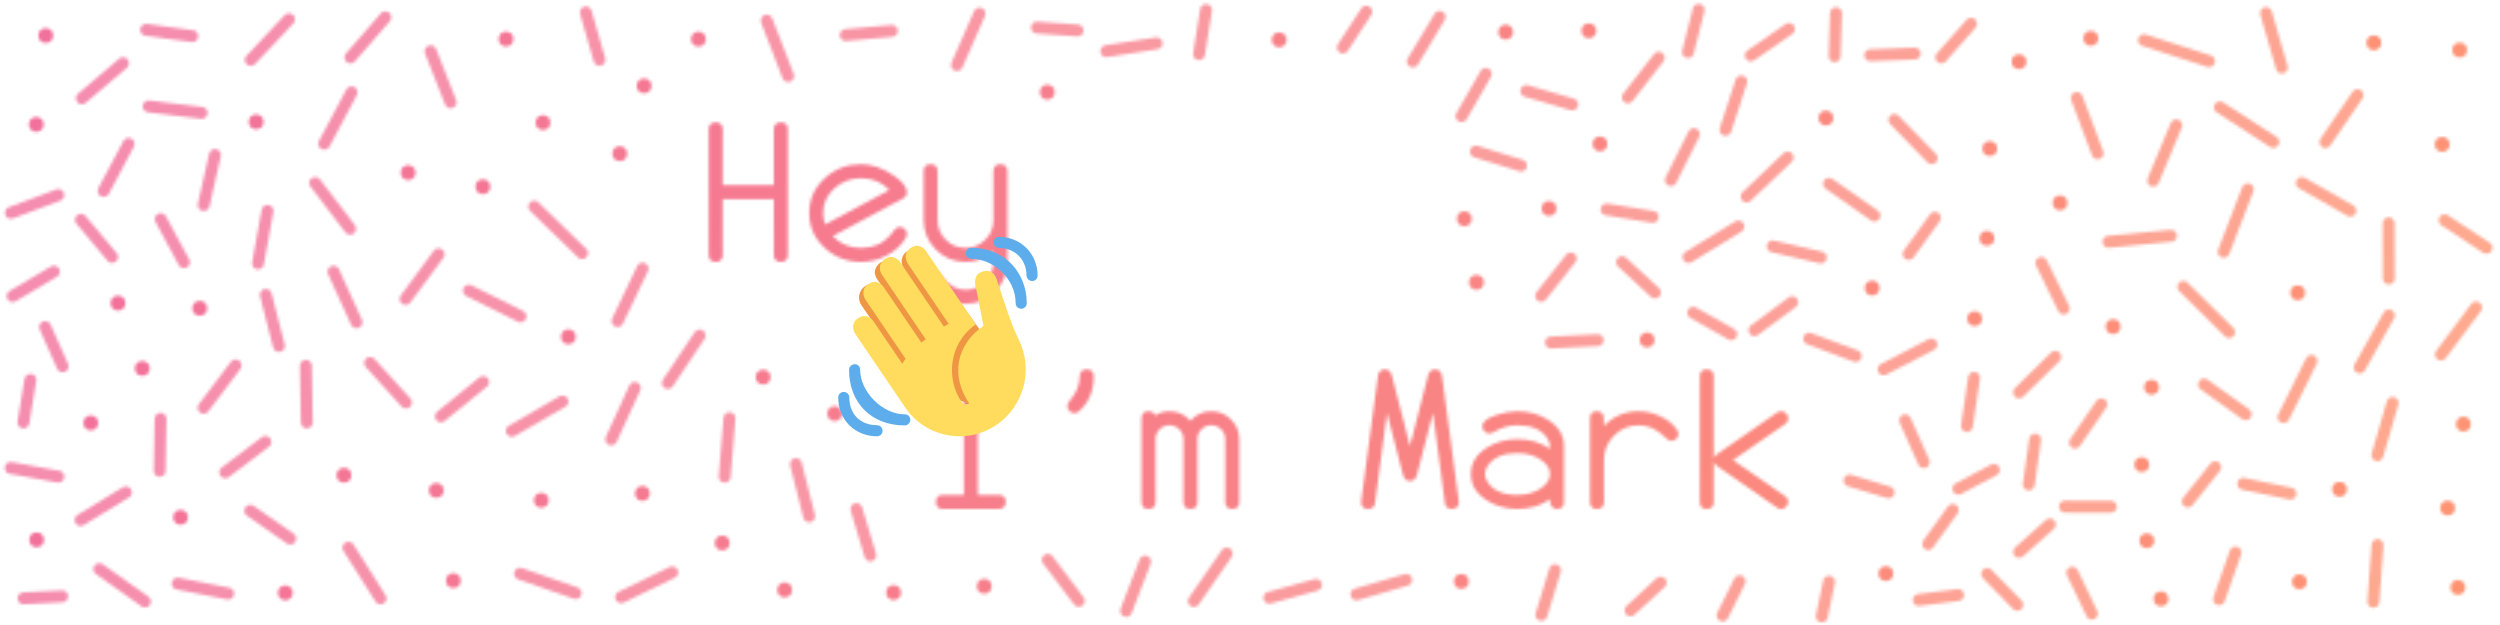 <svg
  xmlns="http://www.w3.org/2000/svg"
  version="1.1"
  xlink="http://www.w3.org/1999/xlink"
  xmlns:svgjs="http://svgjs.dev/svgjs"
  viewBox="0 0 840 210"
  height="420" width="1680"
>
  <style>
    @keyframes fadeIn {
      0% {
        opacity: 0.5;
      }
      50% {
        opacity: 0.8;
      }
      100% {
        opacity: 1;
      }
    }

    @keyframes rotate {
      0% {
        transform: rotate(-3deg);
      }
      20% {
        transform: rotate(3deg);
      }
      50% {
        transform: rotate(-3deg);
      }
      100% {
        transform: rotate(3deg);
      }
    }

    .tw,
    .tw2,
    .tw3,
    .tw4,
    .tw5,
    .tw6,
    .tw7 {
      animation: fadeIn 2s linear infinite alternate;
    }
    .tw2 {
      animation-delay: 250ms;
    }
    .tw3 {
      animation-delay: 500ms;
    }
    .tw4 {
      animation-delay: 750ms;
    }
    .tw5 {
      animation-delay: 1s;
    }
    .tw6 {
      animation-delay: 1250ms;
    }
    .tw7 {
      animation-delay: 1500ms;
    }

    .hand-outer {
      /* animation: rotate 2s linear infinite alternate; */
      /* transform-origin: 50% 50%; */
      transform: translate(46%, 13%);
    }

    .hand {
      transform-origin: 6% 22%;
      animation: rotate 2s linear infinite alternate;
    }

    #lines-dots line, #line-dots circle {
      opacity: 0.8;
    }
  </style>
  <defs>
    <linearGradient
      x1="0%"
      y1="46.714%"
      x2="100%"
      y2="54.184%"
      id="linearGradient-1"
    >
      <stop stop-color="#F2709C" offset="0%"></stop>
      <stop stop-color="#FF9472" offset="100%"></stop>
    </linearGradient>
  </defs>
  <mask id="lines-dots">
    <line
    class="tw"
      x1="450.167"
      y1="5.083"
      x2="460.333"
      y2="15.248"
      stroke-linecap="round"
      stroke-width="4"
      stroke="white"
      transform="matrix(0.206,0.978,-0.978,0.206,371.299,-437.392)"
    ></line><circle
    class="tw"
      r="2.5"
      fill="white"
      cx="692.163"
      cy="68.168"></circle><line
      class="tw"
      x1="193.306"
      y1="6.187"
      x2="205.031"
      y2="17.913"
      stroke-linecap="round"
      stroke-width="4"
      stroke="white"
      transform="matrix(-0.875,-0.484,0.484,-0.875,367.576,119.066)"
    ></line><line
    class="tw"
      x1="52.537"
      y1="30.527"
      x2="65.217"
      y2="43.207"
      stroke-linecap="round"
      stroke-width="4"
      stroke="white"
      transform="matrix(-0.788,0.616,-0.616,-0.788,127.966,29.623)"
    ></line><line
    class="tw"
      x1="76.505"
      y1="147.611"
      x2="88.476"
      y2="159.582"
      stroke-linecap="round"
      stroke-width="4"
      stroke="white"
      transform="matrix(-0.136,0.991,-0.991,-0.136,245.869,92.734)"
    ></line><circle
    class="tw2"
      r="2.5"
      fill="white"
      cx="678.376"
      cy="20.739"></circle><line
      class="tw2"
      x1="597.794"
      y1="78.672"
      x2="609.541"
      y2="90.42"
      stroke-linecap="round"
      stroke-width="4"
      stroke="white"
      transform="matrix(0.848,-0.53,0.53,0.848,46.997,332.901)"
    ></line><circle
    class="tw2"
      r="2.5"
      fill="white"
      cx="330.714"
      cy="196.994"></circle><circle
      class="tw2"
      r="2.5"
      fill="white"
      cx="429.793"
      cy="13.377"></circle><line
      class="tw2"
      x1="115.333"
      y1="185.292"
      x2="129.594"
      y2="199.553"
      stroke-linecap="round"
      stroke-width="4"
      stroke="white"
      transform="matrix(-0.975,-0.22,0.22,-0.975,199.533,407.095)"
    ></line><line
    class="tw2"
      x1="254.096"
      y1="9.129"
      x2="268.219"
      y2="23.252"
      stroke-linecap="round"
      stroke-width="4"
      stroke="white"
      transform="matrix(-0.914,-0.405,0.405,-0.914,493.355,136.812)"
    ></line><line
    class="tw3"
      x1="351.126"
      y1="188.644"
      x2="363.349"
      y2="200.867"
      stroke-linecap="round"
      stroke-width="4"
      stroke="white"
      transform="matrix(0.991,0.137,-0.137,0.991,29.933,-46.947)"
    ></line><line
    class="tw3"
      x1="13.021"
      y1="111.42"
      x2="23.236"
      y2="121.635"
      stroke-linecap="round"
      stroke-width="4"
      stroke="white"
      transform="matrix(0.933,0.359,-0.359,0.933,43.028,1.257)"
    ></line><line
    class="tw3"
      x1="677.171"
      y1="150.083"
      x2="687.953"
      y2="160.865"
      stroke-linecap="round"
      stroke-width="4"
      stroke="white"
      transform="matrix(0.601,0.799,-0.799,0.601,396.739,-483.563)"
    ></line><circle
    class="tw3"
      r="2.5"
      fill="white"
      cx="719.636"
      cy="156.118"></circle><circle
      class="tw3"
      r="2.5"
      fill="white"
      cx="47.808"
      cy="123.799"></circle><line
      class="tw4"
      x1="514.884"
      y1="193.348"
      x2="525.985"
      y2="204.449"
      stroke-linecap="round"
      stroke-width="4"
      stroke="white"
      transform="matrix(0.47,0.883,-0.883,0.47,451.225,-353.933)"
    ></line><line
    class="tw4"
      x1="84.043"
      y1="6.632"
      x2="97.306"
      y2="19.895"
      stroke-linecap="round"
      stroke-width="4"
      stroke="white"
      transform="matrix(0.03,1,-1,0.03,101.226,-77.767)"
    ></line><line
    class="tw4"
      x1="428.728"
      y1="192.766"
      x2="440.217"
      y2="204.255"
      stroke-linecap="round"
      stroke-width="4"
      stroke="white"
      transform="matrix(-0.494,0.87,-0.87,-0.494,821.661,-81.237)"
    ></line><line
    class="tw4"
      x1="546.164"
      y1="19.85"
      x2="558.117"
      y2="31.803"
      stroke-linecap="round"
      stroke-width="4"
      stroke="white"
      transform="matrix(-0.123,-0.992,0.992,-0.123,594.448,576.949)"
    ></line><circle
    class="tw4"
      r="2.5"
      fill="white"
      cx="663.484"
      cy="107.079"></circle><line
      class="tw4"
      x1="34.348"
      y1="190.056"
      x2="47.644"
      y2="203.352"
      stroke-linecap="round"
      stroke-width="4"
      stroke="white"
      transform="matrix(-0.986,0.167,-0.167,-0.986,114.311,383.782)"
    ></line><line
    class="tw4"
      x1="630.823"
      y1="13.132"
      x2="641.419"
      y2="23.728"
      stroke-linecap="round"
      stroke-width="4"
      stroke="white"
      transform="matrix(0.679,-0.734,0.734,0.679,190.423,472.679)"
    ></line><circle
    class="tw5"
      r="2.5"
      fill="white"
      cx="822.416"
      cy="170.699"></circle><line
      class="tw5"
      x1="284.272"
      y1="173.139"
      x2="295.773"
      y2="184.64"
      stroke-linecap="round"
      stroke-width="4"
      stroke="white"
      transform="matrix(0.881,0.473,-0.473,0.881,119.209,-115.962)"
    ></line><line
    class="tw5"
      x1="28.391"
      y1="163.84"
      x2="41.004"
      y2="176.453"
      stroke-linecap="round"
      stroke-width="4"
      stroke="white"
      transform="matrix(-0.235,0.972,-0.972,-0.235,208.235,176.346)"
    ></line><line
    class="tw5"
      x1="747.384"
      y1="34.505"
      x2="762.515"
      y2="49.636"
      stroke-linecap="round"
      stroke-width="4"
      stroke="white"
      transform="matrix(-0.978,0.209,-0.209,-0.978,1501.99,-74.757)"
    ></line><line
    class="tw5"
      x1="177.196"
      y1="189.007"
      x2="191.191"
      y2="203.002"
      stroke-linecap="round"
      stroke-width="4"
      stroke="white"
      transform="matrix(0.9,-0.435,0.435,0.9,-66.965,99.753)"
    ></line><line
    class="tw5"
      x1="590.133"
      y1="100.526"
      x2="601.312"
      y2="111.705"
      stroke-linecap="round"
      stroke-width="4"
      stroke="white"
      transform="matrix(0.147,-0.989,0.989,0.147,403.325,679.813)"
    ></line><circle
    class="tw5"
      r="2.5"
      fill="white"
      cx="553.428"
      cy="114.209"></circle><line
      class="tw6"
      x1="318.606"
      y1="6.682"
      x2="331.969"
      y2="20.045"
      stroke-linecap="round"
      stroke-width="4"
      stroke="white"
      transform="matrix(0.364,0.931,-0.931,0.364,219.369,-294.487)"
    ></line><line
    class="tw6"
      x1="473.091"
      y1="7.215"
      x2="485.471"
      y2="19.595"
      stroke-linecap="round"
      stroke-width="4"
      stroke="white"
      transform="matrix(0.241,0.97,-0.97,0.241,376.715,-454.965)"
    ></line><circle
    class="tw6"
      r="2.5"
      fill="white"
      cx="170.026"
      cy="13.116"></circle><line
      class="tw6"
      x1="52.108"
      y1="75.021"
      x2="63.74"
      y2="86.653"
      stroke-linecap="round"
      stroke-width="4"
      stroke="white"
      transform="matrix(-0.958,-0.286,0.286,-0.958,90.272,174.876)"
    ></line><circle
    class="tw6"
      r="2.5"
      fill="white"
      cx="216.409"
      cy="28.863"></circle><line
      class="tw6"
      x1="523.295"
      y1="109.333"
      x2="534.42"
      y2="120.458"
      stroke-linecap="round"
      stroke-width="4"
      stroke="white"
      transform="matrix(0.671,-0.742,0.742,0.671,88.861,430.004)"
    ></line><line
    class="tw6"
      x1="237.309"
      y1="143.494"
      x2="251.258"
      y2="157.443"
      stroke-linecap="round"
      stroke-width="4"
      stroke="white"
      transform="matrix(-0.647,-0.763,0.763,-0.647,287.545,434.095)"
    ></line><circle
    class="tw7"
      r="2.5"
      fill="white"
      cx="533.856"
      cy="10.34"></circle><line
      class="tw7"
      x1="696.123"
      y1="164.656"
      x2="707.042"
      y2="175.576"
      stroke-linecap="round"
      stroke-width="4"
      stroke="white"
      transform="matrix(0.708,-0.706,0.706,0.708,84.71,545.117)"
    ></line><circle
    class="tw7"
      r="2.5"
      fill="white"
      cx="492.018"
      cy="73.505"></circle><line
      class="tw7"
      x1="67.573"
      y1="123.593"
      x2="80.189"
      y2="136.21"
      stroke-linecap="round"
      stroke-width="4"
      stroke="white"
      transform="matrix(-0.138,-0.99,0.99,-0.138,-44.614,220.961)"
    ></line><line
    class="tw7"
      x1="263.145"
      y1="158.351"
      x2="275.954"
      y2="171.16"
      stroke-linecap="round"
      stroke-width="4"
      stroke="white"
      transform="matrix(0.859,0.512,-0.512,0.859,122.469,-114.831)"
    ></line><circle
    class="tw7"
      r="2.5"
      fill="white"
      cx="234.68"
      cy="13.143"></circle><line
      class="tw7"
      x1="517.121"
      y1="87.333"
      x2="528.451"
      y2="98.663"
      stroke-linecap="round"
      stroke-width="4"
      stroke="white"
      transform="matrix(-0.116,-0.993,0.993,-0.116,491.107,623.046)"
    ></line><circle
    class="tw7"
      r="2.5"
      fill="white"
      cx="300.246"
      cy="199.115"></circle><circle
      r="2.5"
      fill="white"
      cx="613.505"
      cy="39.666"></circle><line
      x1="51.307"
      y1="5.536"
      x2="62.379"
      y2="16.609"
      stroke-linecap="round"
      stroke-width="4"
      stroke="white"
      transform="matrix(-0.796,0.605,-0.605,-0.796,108.803,-14.5)"
    ></line><line
      x1="775.279"
      y1="59.464"
      x2="788.562"
      y2="72.747"
      stroke-linecap="round"
      stroke-width="4"
      stroke="white"
      transform="matrix(-0.965,0.264,-0.264,-0.965,1553.564,-76.497)"
    ></line><line
      x1="179.621"
      y1="69.383"
      x2="195.467"
      y2="85.228"
      stroke-linecap="round"
      stroke-width="4"
      stroke="white"
      transform="matrix(-1,0.015,-0.015,-1,376.251,151.726)"
    ></line><line
      x1="819.076"
      y1="104.59"
      x2="833.025"
      y2="118.54"
      stroke-linecap="round"
      stroke-width="4"
      stroke="white"
      transform="matrix(-0.144,-0.99,0.99,-0.144,834.563,945.072)"
    ></line><line
      x1="398.745"
      y1="5.311"
      x2="409.368"
      y2="15.934"
      stroke-linecap="round"
      stroke-width="4"
      stroke="white"
      transform="matrix(0.587,0.81,-0.81,0.587,175.482,-322.736)"
    ></line><circle
      r="2.5"
      fill="white"
      cx="115.586"
      cy="159.676"></circle><line
      x1="659.207"
      y1="156.467"
      x2="668.772"
      y2="166.033"
      stroke-linecap="round"
      stroke-width="4"
      stroke="white"
      transform="matrix(0.291,-0.957,0.957,0.291,316.448,749.552)"
    ></line><line
      x1="780.176"
      y1="33.013"
      x2="793.692"
      y2="46.529"
      stroke-linecap="round"
      stroke-width="4"
      stroke="white"
      transform="matrix(0.184,0.983,-0.983,0.184,681.032,-741.018)"
    ></line><line
      x1="497.769"
      y1="47.732"
      x2="509.011"
      y2="58.974"
      stroke-linecap="round"
      stroke-width="4"
      stroke="white"
      transform="matrix(-0.884,0.467,-0.467,-0.884,973.393,-134.65)"
    ></line><line
      x1="26.703"
      y1="74.317"
      x2="38.216"
      y2="85.83"
      stroke-linecap="round"
      stroke-width="4"
      stroke="white"
      transform="matrix(-0.996,-0.087,0.087,-0.996,57.803,162.676)"
    ></line><line
      x1="47.646"
      y1="143.287"
      x2="60.019"
      y2="155.66"
      stroke-linecap="round"
      stroke-width="4"
      stroke="white"
      transform="matrix(-0.695,-0.719,0.719,-0.695,-16.262,292.046)"
    ></line><circle
      r="2.5"
      fill="white"
      cx="786.095"
      cy="164.41"></circle><line
      x1="742.457"
      y1="187.308"
      x2="754.254"
      y2="199.105"
      stroke-linecap="round"
      stroke-width="4"
      stroke="white"
      transform="matrix(-0.433,-0.901,0.901,-0.433,898.326,951.41)"
    ></line><circle
      r="2.5"
      fill="white"
      cx="208.243"
      cy="51.633"></circle><line
      x1="204.728"
      y1="92.06"
      x2="218.534"
      y2="105.866"
      stroke-linecap="round"
      stroke-width="4"
      stroke="white"
      transform="matrix(0.334,0.943,-0.943,0.334,234.335,-133.557)"
    ></line><line
      x1="109.378"
      y1="93.212"
      x2="122.592"
      y2="106.426"
      stroke-linecap="round"
      stroke-width="4"
      stroke="white"
      transform="matrix(0.936,0.351,-0.351,0.936,42.406,-34.354)"
    ></line><line
      x1="568.579"
      y1="74.07"
      x2="582.481"
      y2="87.972"
      stroke-linecap="round"
      stroke-width="4"
      stroke="white"
      transform="matrix(0.234,-0.972,0.972,0.234,362.292,621.696)"
    ></line><circle
      r="2.5"
      fill="white"
      cx="215.855"
      cy="165.802"></circle><line
      x1="3.907"
      y1="129.728"
      x2="14.144"
      y2="139.966"
      stroke-linecap="round"
      stroke-width="4"
      stroke="white"
      transform="matrix(0.583,0.812,-0.812,0.583,113.279,48.845)"
    ></line><circle
      r="2.5"
      fill="white"
      cx="827.701"
      cy="142.502"></circle><circle
      r="2.5"
      fill="white"
      cx="351.886"
      cy="30.965"></circle><circle
      r="2.5"
      fill="white"
      cx="668.571"
      cy="49.932"></circle><circle
      r="2.5"
      fill="white"
      cx="721.331"
      cy="181.692"></circle><line
      x1="159.369"
      y1="95.202"
      x2="173.061"
      y2="108.895"
      stroke-linecap="round"
      stroke-width="4"
      stroke="white"
      transform="matrix(0.948,-0.318,0.318,0.948,-23.808,58.089)"
    ></line><line
      x1="577.048"
      y1="196.357"
      x2="586.144"
      y2="205.452"
      stroke-linecap="round"
      stroke-width="4"
      stroke="white"
      transform="matrix(0.319,0.948,-0.948,0.319,586.59,-414.393)"
    ></line><circle
      r="2.5"
      fill="white"
      cx="15.371"
      cy="11.944"></circle><circle
      r="2.5"
      fill="white"
      cx="152.323"
      cy="195.099"></circle><circle
      r="2.5"
      fill="white"
      cx="182.445"
      cy="41.194"></circle><line
      x1="757.655"
      y1="6.735"
      x2="771.126"
      y2="20.206"
      stroke-linecap="round"
      stroke-width="4"
      stroke="white"
      transform="matrix(-0.876,-0.483,0.483,-0.876,1427.148,394.557)"
    ></line><line
      x1="223.075"
      y1="113.96"
      x2="236.653"
      y2="127.538"
      stroke-linecap="round"
      stroke-width="4"
      stroke="white"
      transform="matrix(0.194,0.981,-0.981,0.194,303.606,-128.209)"
    ></line><line
      x1="636.48"
      y1="40.47"
      x2="649.182"
      y2="53.172"
      stroke-linecap="round"
      stroke-width="4"
      stroke="white"
      transform="matrix(-1,-0.013,0.013,-1,1285.007,101.893)"
    ></line><circle
      r="2.5"
      fill="white"
      cx="12.18"
      cy="41.812"></circle><line
      x1="795.022"
      y1="137.53"
      x2="807.959"
      y2="150.467"
      stroke-linecap="round"
      stroke-width="4"
      stroke="white"
      transform="matrix(-0.482,-0.876,0.876,-0.482,1061.534,915.685)"
    ></line><line
      x1="720.542"
      y1="44.47"
      x2="734.799"
      y2="58.727"
      stroke-linecap="round"
      stroke-width="4"
      stroke="white"
      transform="matrix(-0.381,-0.925,0.925,-0.381,956.854,744.16)"
    ></line><circle
      r="2.5"
      fill="white"
      cx="190.973"
      cy="113.168"></circle><line
      x1="741.072"
      y1="128.339"
      x2="753.225"
      y2="140.493"
      stroke-linecap="round"
      stroke-width="4"
      stroke="white"
      transform="matrix(0.987,-0.164,0.164,0.987,-11.924,124.049)"
    ></line><line
      x1="286.53"
      y1="5.515"
      x2="297.56"
      y2="16.544"
      stroke-linecap="round"
      stroke-width="4"
      stroke="white"
      transform="matrix(0.641,-0.767,0.767,0.641,96.262,228.011)"
    ></line><line
      x1="734.256"
      y1="157.356"
      x2="744.687"
      y2="167.787"
      stroke-linecap="round"
      stroke-width="4"
      stroke="white"
      transform="matrix(0.111,0.994,-0.994,0.111,819.216,-590.349)"
    ></line><circle
      r="2.5"
      fill="white"
      cx="826.442"
      cy="16.8"></circle><circle
      r="2.5"
      fill="white"
      cx="629.035"
      cy="96.777"></circle><line
      x1="374.281"
      y1="9.796"
      x2="386.375"
      y2="21.89"
      stroke-linecap="round"
      stroke-width="4"
      stroke="white"
      transform="matrix(0.59,-0.807,0.807,0.59,142.99,313.452)"
    ></line><line
      x1="210.537"
      y1="189.734"
      x2="224.048"
      y2="203.245"
      stroke-linecap="round"
      stroke-width="4"
      stroke="white"
      transform="matrix(-0.327,0.945,-0.945,-0.327,474.036,55.398)"
    ></line><line
      x1="28.013"
      y1="20.726"
      x2="40.857"
      y2="33.57"
      stroke-linecap="round"
      stroke-width="4"
      stroke="white"
      transform="matrix(0.08,-0.997,0.997,0.08,4.612,59.294)"
    ></line><circle
      r="2.5"
      fill="white"
      cx="263.654"
      cy="198.218"></circle><circle
      r="2.5"
      fill="white"
      cx="667.608"
      cy="80.078"></circle><line
      x1="569.888"
      y1="103.671"
      x2="580.292"
      y2="114.076"
      stroke-linecap="round"
      stroke-width="4"
      stroke="white"
      transform="matrix(-0.963,0.268,-0.268,-0.963,1158.302,59.417)"
    ></line><line
      x1="515.011"
      y1="27.149"
      x2="526.384"
      y2="38.523"
      stroke-linecap="round"
      stroke-width="4"
      stroke="white"
      transform="matrix(0.877,-0.48,0.48,0.877,48.147,253.969)"
    ></line><line
      x1="141.474"
      y1="19.281"
      x2="154.498"
      y2="32.306"
      stroke-linecap="round"
      stroke-width="4"
      stroke="white"
      transform="matrix(0.917,0.4,-0.4,0.917,22.67,-57.038)"
    ></line><circle
      r="2.5"
      fill="white"
      cx="242.676"
      cy="182.43"></circle><line
      x1="609.454"
      y1="110.952"
      x2="621.256"
      y2="122.754"
      stroke-linecap="round"
      stroke-width="4"
      stroke="white"
      transform="matrix(0.91,-0.416,0.416,0.91,7.109,266.362)"
    ></line><line
      x1="545.089"
      y1="87.889"
      x2="555.713"
      y2="98.512"
      stroke-linecap="round"
      stroke-width="4"
      stroke="white"
      transform="matrix(-0.999,0.039,-0.039,-0.999,1104.024,164.817)"
    ></line><circle
      r="2.5"
      fill="white"
      cx="280.466"
      cy="138.973"></circle><line
      x1="695.764"
      y1="136.649"
      x2="706.833"
      y2="147.718"
      stroke-linecap="round"
      stroke-width="4"
      stroke="white"
      transform="matrix(-0.183,-0.983,0.983,-0.183,690.2,857.665)"
    ></line><line
      x1="399.876"
      y1="187.183"
      x2="413.616"
      y2="200.923"
      stroke-linecap="round"
      stroke-width="4"
      stroke="white"
      transform="matrix(-0.179,-0.984,0.984,-0.179,288.53,628.936)"
    ></line><line
      x1="694.322"
      y1="193.789"
      x2="705.129"
      y2="204.596"
      stroke-linecap="round"
      stroke-width="4"
      stroke="white"
      transform="matrix(-0.943,-0.333,0.333,-0.943,1293.099,620.146)"
    ></line><line
      x1="743.347"
      y1="66.227"
      x2="759.252"
      y2="82.131"
      stroke-linecap="round"
      stroke-width="4"
      stroke="white"
      transform="matrix(-0.406,-0.914,0.914,-0.406,988.436,790.921)"
    ></line><line
      x1="61.96"
      y1="191.648"
      x2="74.194"
      y2="203.883"
      stroke-linecap="round"
      stroke-width="4"
      stroke="white"
      transform="matrix(0.831,-0.557,0.557,0.831,-98.547,71.346)"
    ></line><line
      x1="32.694"
      y1="49.916"
      x2="45.367"
      y2="62.588"
      stroke-linecap="round"
      stroke-width="4"
      stroke="white"
      transform="matrix(-0.293,-0.956,0.956,-0.293,-3.32,110.048)"
    ></line><line
      x1="755.826"
      y1="158.494"
      x2="767.274"
      y2="169.942"
      stroke-linecap="round"
      stroke-width="4"
      stroke="white"
      transform="matrix(0.836,-0.549,0.549,0.836,34.859,445.015)"
    ></line><line
      x1="733.611"
      y1="96.632"
      x2="748.921"
      y2="111.943"
      stroke-linecap="round"
      stroke-width="4"
      stroke="white"
      transform="matrix(-1,0.006,-0.006,-1,1483.184,203.827)"
    ></line><circle
      r="2.5"
      fill="white"
      cx="520.467"
      cy="70.05"></circle><line
      x1="64.206"
      y1="54.384"
      x2="76.398"
      y2="66.576"
      stroke-linecap="round"
      stroke-width="4"
      stroke="white"
      transform="matrix(-0.535,-0.845,0.845,-0.535,56.849,152.236)"
    ></line><line
      x1="458.028"
      y1="191.33"
      x2="470.347"
      y2="203.649"
      stroke-linecap="round"
      stroke-width="4"
      stroke="white"
      transform="matrix(-0.482,0.876,-0.876,-0.482,860.858,-114.158)"
    ></line><circle
      r="2.5"
      fill="white"
      cx="12.3"
      cy="181.368"></circle><line
      x1="106.607"
      y1="32.689"
      x2="120.451"
      y2="46.533"
      stroke-linecap="round"
      stroke-width="4"
      stroke="white"
      transform="matrix(-0.292,-0.956,0.956,-0.292,108.825,159.76)"
    ></line><line
      x1="683.782"
      y1="90.08"
      x2="695.838"
      y2="102.136"
      stroke-linecap="round"
      stroke-width="4"
      stroke="white"
      transform="matrix(-0.946,-0.325,0.325,-0.946,1310.98,411.103)"
    ></line><line
      x1="678.571"
      y1="176.119"
      x2="688.377"
      y2="185.925"
      stroke-linecap="round"
      stroke-width="4"
      stroke="white"
      transform="matrix(-0.058,0.998,-0.998,-0.058,903.886,-490.785)"
    ></line><line
      x1="589.141"
      y1="8.567"
      x2="600.17"
      y2="19.596"
      stroke-linecap="round"
      stroke-width="4"
      stroke="white"
      transform="matrix(-0.179,0.984,-0.984,-0.179,714.977,-568.444)"
    ></line><circle
      r="2.5"
      fill="white"
      cx="60.676"
      cy="173.811"></circle><circle
      r="2.5"
      fill="white"
      cx="772.615"
      cy="195.479"></circle><line
      x1="9.791"
      y1="196.207"
      x2="18.986"
      y2="205.402"
      stroke-linecap="round"
      stroke-width="4"
      stroke="white"
      transform="matrix(0.67,-0.742,0.742,0.67,-144.244,76.848)"
    ></line><line
      x1="563.806"
      y1="5.185"
      x2="574.175"
      y2="15.554"
      stroke-linecap="round"
      stroke-width="4"
      stroke="white"
      transform="matrix(0.512,0.859,-0.859,0.512,286.533,-483.671)"
    ></line><line
      x1="623.373"
      y1="158.49"
      x2="633.053"
      y2="168.17"
      stroke-linecap="round"
      stroke-width="4"
      stroke="white"
      transform="matrix(-0.882,0.472,-0.472,-0.882,1259.181,10.99)"
    ></line><circle
      r="2.5"
      fill="white"
      cx="825.847"
      cy="197.364"></circle><line
      x1="5.51"
      y1="89.649"
      x2="16.898"
      y2="101.036"
      stroke-linecap="round"
      stroke-width="4"
      stroke="white"
      transform="matrix(-0.248,0.969,-0.969,-0.248,106.341,108.176)"
    ></line><line
      x1="611.307"
      y1="6.439"
      x2="621.548"
      y2="16.68"
      stroke-linecap="round"
      stroke-width="4"
      stroke="white"
      transform="matrix(0.684,0.73,-0.73,0.684,203.464,-446.238)"
    ></line><line
      x1="822.138"
      y1="72.627"
      x2="834.046"
      y2="84.535"
      stroke-linecap="round"
      stroke-width="4"
      stroke="white"
      transform="matrix(-0.979,0.202,-0.202,-0.979,1654.988,-11.719)"
    ></line><circle
      r="2.5"
      fill="white"
      cx="137.134"
      cy="58.004"></circle><circle
      r="2.5"
      fill="white"
      cx="537.598"
      cy="48.354"></circle><circle
      r="2.5"
      fill="white"
      cx="702.519"
      cy="12.882"></circle><line
      x1="790.875"
      y1="107.958"
      x2="805.026"
      y2="122.11"
      stroke-linecap="round"
      stroke-width="4"
      stroke="white"
      transform="matrix(-0.271,-0.963,0.963,-0.271,903.231,914.329)"
    ></line><circle
      r="2.5"
      fill="white"
      cx="633.648"
      cy="192.726"></circle><line
      x1="489.236"
      y1="26.323"
      x2="500.82"
      y2="37.906"
      stroke-linecap="round"
      stroke-width="4"
      stroke="white"
      transform="matrix(0.261,0.965,-0.965,0.261,396.947,-454.161)"
    ></line><line
      x1="104.91"
      y1="62.351"
      x2="118.594"
      y2="76.035"
      stroke-linecap="round"
      stroke-width="4"
      stroke="white"
      transform="matrix(-0.991,-0.133,0.133,-0.991,213.325,152.613)"
    ></line><circle
      r="2.5"
      fill="white"
      cx="181.881"
      cy="168.103"></circle><circle
      r="2.5"
      fill="white"
      cx="67.117"
      cy="103.594"></circle><line
      x1="350.47"
      y1="4.84"
      x2="360.15"
      y2="14.52"
      stroke-linecap="round"
      stroke-width="4"
      stroke="white"
      transform="matrix(-0.756,0.655,-0.655,-0.756,630.194,-215.658)"
    ></line><line
      x1="117.337"
      y1="6.306"
      x2="129.948"
      y2="18.917"
      stroke-linecap="round"
      stroke-width="4"
      stroke="white"
      transform="matrix(-0.07,-0.998,0.998,-0.07,119.678,136.832)"
    ></line><line
      x1="85.033"
      y1="170.591"
      x2="96.619"
      y2="182.177"
      stroke-linecap="round"
      stroke-width="4"
      stroke="white"
      transform="matrix(0.984,-0.176,0.176,0.984,-29.603,18.721)"
    ></line><line
      x1="124.008"
      y1="122.356"
      x2="136.676"
      y2="135.024"
      stroke-linecap="round"
      stroke-width="4"
      stroke="white"
      transform="matrix(-0.999,-0.049,0.049,-0.999,254.286,263.553)"
    ></line><line
      x1="5.608"
      y1="62.484"
      x2="17.643"
      y2="74.518"
      stroke-linecap="round"
      stroke-width="4"
      stroke="white"
      transform="matrix(-0.414,0.91,-0.91,-0.414,78.786,86.307)"
    ></line><line
      x1="148.848"
      y1="127.624"
      x2="161.779"
      y2="140.554"
      stroke-linecap="round"
      stroke-width="4"
      stroke="white"
      transform="matrix(-0.103,0.995,-0.995,-0.103,304.674,-6.601)"
    ></line><line
      x1="96.233"
      y1="125.582"
      x2="109.669"
      y2="139.017"
      stroke-linecap="round"
      stroke-width="4"
      stroke="white"
      transform="matrix(0.719,0.696,-0.696,0.719,120.997,-34.363)"
    ></line><circle
      r="2.5"
      fill="white"
      cx="710.007"
      cy="109.752"></circle><line
      x1="667.663"
      y1="192.963"
      x2="677.904"
      y2="203.204"
      stroke-linecap="round"
      stroke-width="4"
      stroke="white"
      transform="matrix(-1,-0.012,0.012,-1,1343.155,404.185)"
    ></line><line
      x1="711.608"
      y1="73.147"
      x2="726.537"
      y2="88.077"
      stroke-linecap="round"
      stroke-width="4"
      stroke="white"
      transform="matrix(0.636,-0.772,0.772,0.636,199.389,584.092)"
    ></line><line
      x1="647.017"
      y1="172.031"
      x2="657.025"
      y2="182.039"
      stroke-linecap="round"
      stroke-width="4"
      stroke="white"
      transform="matrix(0.161,0.987,-0.987,0.161,721.751,-494.984)"
    ></line><line
      x1="791.509"
      y1="186.302"
      x2="805.012"
      y2="199.805"
      stroke-linecap="round"
      stroke-width="4"
      stroke="white"
      transform="matrix(-0.653,-0.758,0.758,-0.653,1173.076,923.808)"
    ></line><line
      x1="135.259"
      y1="86.309"
      x2="148.475"
      y2="99.525"
      stroke-linecap="round"
      stroke-width="4"
      stroke="white"
      transform="matrix(0.149,0.989,-0.989,0.149,212.584,-61.222)"
    ></line><circle
      r="2.5"
      fill="white"
      cx="30.515"
      cy="142.094"></circle><line
      x1="375.243"
      y1="190.734"
      x2="387.811"
      y2="203.302"
      stroke-linecap="round"
      stroke-width="4"
      stroke="white"
      transform="matrix(-0.406,-0.914,0.914,-0.406,356.405,625.677)"
    ></line><line
      x1="609.177"
      y1="197.36"
      x2="617.604"
      y2="205.787"
      stroke-linecap="round"
      stroke-width="4"
      stroke="white"
      transform="matrix(-0.548,-0.837,0.837,-0.548,780.768,825.163)"
    ></line><circle
      r="2.5"
      fill="white"
      cx="39.65"
      cy="101.841"></circle><line
      x1="173.442"
      y1="132.915"
      x2="187.363"
      y2="146.835"
      stroke-linecap="round"
      stroke-width="4"
      stroke="white"
      transform="matrix(-0.257,0.966,-0.966,-0.257,361.967,1.511)"
    ></line><line
      x1="637.599"
      y1="142.731"
      x2="648.485"
      y2="153.617"
      stroke-linecap="round"
      stroke-width="4"
      stroke="white"
      transform="matrix(-0.933,-0.359,0.359,-0.933,1190.01,517.341)"
    ></line><line
      x1="202.488"
      y1="132.262"
      x2="215.951"
      y2="145.726"
      stroke-linecap="round"
      stroke-width="4"
      stroke="white"
      transform="matrix(0.349,0.937,-0.937,0.349,266.56,-105.555)"
    ></line><circle
      r="2.5"
      fill="white"
      cx="256.404"
      cy="126.712"></circle><circle
      r="2.5"
      fill="white"
      cx="496.078"
      cy="94.859"></circle><line
      x1="723.402"
      y1="8.612"
      x2="739.667"
      y2="24.877"
      stroke-linecap="round"
      stroke-width="4"
      stroke="white"
      transform="matrix(-0.891,0.455,-0.455,-0.891,1390.721,-300.895)"
    ></line><circle
      r="2.5"
      fill="white"
      cx="146.594"
      cy="164.78"></circle><line
      x1="85.254"
      y1="101.415"
      x2="97.791"
      y2="113.952"
      stroke-linecap="round"
      stroke-width="4"
      stroke="white"
      transform="matrix(0.86,0.51,-0.51,0.86,67.729,-31.622)"
    ></line><line
      x1="615.839"
      y1="60.257"
      x2="629.013"
      y2="73.431"
      stroke-linecap="round"
      stroke-width="4"
      stroke="white"
      transform="matrix(-0.985,0.175,-0.175,-0.985,1246.964,24.01)"
    ></line><line
      x1="646.515"
      y1="195.873"
      x2="655.933"
      y2="205.291"
      stroke-linecap="round"
      stroke-width="4"
      stroke="white"
      transform="matrix(0.613,-0.79,0.79,0.613,93.638,592.276)"
    ></line><circle
      r="2.5"
      fill="white"
      cx="86.057"
      cy="40.947"></circle><circle
      r="2.5"
      fill="white"
      cx="491.015"
      cy="195.356"></circle><circle
      r="2.5"
      fill="white"
      cx="797.616"
      cy="14.371"></circle><line
      x1="547.838"
      y1="195.392"
      x2="557.577"
      y2="205.131"
      stroke-linecap="round"
      stroke-width="4"
      stroke="white"
      transform="matrix(0.042,-0.999,0.999,0.042,329.636,744.164)"
    ></line><circle
      r="2.5"
      fill="white"
      cx="505.911"
      cy="10.777"></circle><circle
      r="2.5"
      fill="white"
      cx="820.574"
      cy="48.516"></circle><circle
      r="2.5"
      fill="white"
      cx="95.868"
      cy="199.203"></circle><line
      x1="586.921"
      y1="52.925"
      x2="600.365"
      y2="66.369"
      stroke-linecap="round"
      stroke-width="4"
      stroke="white"
      transform="matrix(0.025,-1,1,0.025,519.269,651.625)"
    ></line><line
      x1="634.458"
      y1="113.697"
      x2="647.275"
      y2="126.515"
      stroke-linecap="round"
      stroke-width="4"
      stroke="white"
      transform="matrix(-0.302,0.953,-0.953,-0.302,948.918,-454.559)"
    ></line><circle
      r="2.5"
      fill="white"
      cx="772.033"
      cy="98.363"></circle><line
      x1="576.27"
      y1="29.184"
      x2="588.395"
      y2="41.309"
      stroke-linecap="round"
      stroke-width="4"
      stroke="white"
      transform="matrix(-0.453,-0.891,0.891,-0.453,814.823,570.318)"
    ></line><circle
      r="2.5"
      fill="white"
      cx="162.245"
      cy="62.741"></circle><line
      x1="652.063"
      y1="8.41"
      x2="662.765"
      y2="19.112"
      stroke-linecap="round"
      stroke-width="4"
      stroke="white"
      transform="matrix(0.06,0.998,-0.998,0.06,631.566,-643.289)"
    ></line><line
      x1="656.298"
      y1="129.281"
      x2="667.865"
      y2="140.849"
      stroke-linecap="round"
      stroke-width="4"
      stroke="white"
      transform="matrix(-0.596,-0.803,0.803,-0.596,948.234,747.202)"
    ></line><line
      x1="678.757"
      y1="119.931"
      x2="690.825"
      y2="132"
      stroke-linecap="round"
      stroke-width="4"
      stroke="white"
      transform="matrix(0.01,-1,1,0.01,551.669,809.402)"
    ></line><line
      x1="640.222"
      y1="73.77"
      x2="650.866"
      y2="84.413"
      stroke-linecap="round"
      stroke-width="4"
      stroke="white"
      transform="matrix(-0.159,-0.987,0.987,-0.159,670.293,728.992)"
    ></line><line
      x1="81.903"
      y1="73.29"
      x2="94.59"
      y2="85.978"
      stroke-linecap="round"
      stroke-width="4"
      stroke="white"
      transform="matrix(0.57,0.822,-0.822,0.57,103.44,-38.256)"
    ></line><line
      x1="5.81"
      y1="152.998"
      x2="17.343"
      y2="164.531"
      stroke-linecap="round"
      stroke-width="4"
      stroke="white"
      transform="matrix(0.822,-0.569,0.569,0.822,-88.253,34.771)"
    ></line><line
      x1="764.765"
      y1="123.397"
      x2="779.676"
      y2="138.307"
      stroke-linecap="round"
      stroke-width="4"
      stroke="white"
      transform="matrix(-0.319,-0.948,0.948,-0.319,894.251,904.516)"
    ></line><circle
      r="2.5"
      fill="white"
      cx="722.93"
      cy="130.114"></circle><line
      x1="542.002"
      y1="65.798"
      x2="553.101"
      y2="76.897"
      stroke-linecap="round"
      stroke-width="4"
      stroke="white"
      transform="matrix(0.81,-0.586,0.586,0.81,62.216,334.697)"
    ></line><circle
      r="2.5"
      fill="white"
      cx="726.101"
      cy="201.223"></circle><line
      x1="796.121"
      y1="77.573"
      x2="809.216"
      y2="90.667"
      stroke-linecap="round"
      stroke-width="4"
      stroke="white"
      transform="matrix(-0.709,-0.705,0.705,-0.709,1312.41,709.833)"
    ></line><line
      x1="558.903"
      y1="46.602"
      x2="571.132"
      y2="58.831"
      stroke-linecap="round"
      stroke-width="4"
      stroke="white"
      transform="matrix(0.316,0.949,-0.949,0.316,436.762,-500.071)"
    ></line><line
      x1="694.474"
      y1="35.223"
      x2="708.505"
      y2="49.254"
      stroke-linecap="round"
      stroke-width="4"
      stroke="white"
      transform="matrix(-0.911,-0.413,0.413,-0.911,1322.916,370.417)"
    ></line>
    <!-- Text -->
    <path
      d="M262.358,88 C263.921,88 264.702,87.219 264.702,85.656 L264.702,85.656 L264.702,43.469 C264.702,41.906 263.921,41.125 262.358,41.125 C260.796,41.125 260.015,41.906 260.015,43.469 L260.015,43.469 L260.015,62.219 L242.827,62.219 L242.827,43.469 C242.827,41.906 242.046,41.125 240.483,41.125 C238.921,41.125 238.14,41.906 238.14,43.469 L238.14,43.469 L238.14,85.656 C238.14,87.219 238.921,88 240.483,88 C242.046,88 242.827,87.219 242.827,85.656 L242.827,85.656 L242.827,66.906 L260.015,66.906 L260.015,85.656 C260.015,87.219 260.796,88 262.358,88 Z M289.307,88 C292.307,88 295.172,87.281 297.901,85.844 C300.776,84.365 302.932,82.375 304.369,79.875 C304.619,79.417 304.744,78.99 304.744,78.594 C304.744,77.969 304.494,77.422 303.994,76.953 C303.494,76.484 302.932,76.25 302.307,76.25 C301.619,76.25 300.984,76.635 300.401,77.406 C299.817,78.177 299.38,78.75 299.088,79.125 C296.588,81.917 293.328,83.312 289.307,83.312 C285.536,83.312 282.369,81.99 279.807,79.344 L279.807,79.344 L303.494,66.625 C304.307,66.188 304.713,65.552 304.713,64.719 C304.713,63.031 303.432,61.25 300.869,59.375 C298.807,57.875 296.734,56.781 294.651,56.094 C292.797,55.49 291.015,55.188 289.307,55.188 C284.619,55.188 280.578,56.74 277.182,59.844 C273.661,63.031 271.901,66.948 271.901,71.594 C271.901,76.219 273.661,80.135 277.182,83.344 C280.578,86.448 284.619,88 289.307,88 Z M277.276,75.406 C276.817,74.198 276.588,72.927 276.588,71.594 C276.588,68.26 277.89,65.448 280.494,63.156 C282.994,60.969 285.932,59.875 289.307,59.875 C293.14,59.875 296.328,61.198 298.869,63.844 L298.869,63.844 L277.276,75.406 Z M324.412,102.062 C328.287,102.062 331.599,100.688 334.349,97.938 C337.099,95.188 338.474,91.875 338.474,88 L338.474,88 L338.474,57.531 C338.474,55.969 337.693,55.188 336.131,55.188 C334.568,55.188 333.787,55.969 333.787,57.531 L333.787,57.531 L333.787,73.969 C333.787,76.531 332.87,78.729 331.037,80.562 C329.203,82.396 326.995,83.312 324.412,83.312 C321.828,83.312 319.62,82.396 317.787,80.562 C315.953,78.729 315.037,76.521 315.037,73.938 L315.037,73.938 L315.037,57.531 C315.037,55.969 314.256,55.188 312.693,55.188 C311.131,55.188 310.349,55.969 310.349,57.531 L310.349,57.531 L310.349,73.938 C310.349,77.812 311.724,81.125 314.474,83.875 C317.224,86.625 320.537,88 324.412,88 C327.995,88 331.12,86.802 333.787,84.406 L333.787,84.406 L333.787,88 C333.787,90.583 332.87,92.792 331.037,94.625 C329.203,96.458 326.995,97.375 324.412,97.375 C321.349,97.375 318.651,95.823 316.318,92.719 C315.714,91.906 315.058,91.5 314.349,91.5 C313.724,91.5 313.162,91.74 312.662,92.219 C312.162,92.698 311.912,93.25 311.912,93.875 C311.912,94.25 312.026,94.656 312.256,95.094 C313.422,97.198 315.151,98.896 317.443,100.188 C319.631,101.438 321.953,102.062 324.412,102.062 Z"
      id="Hey"
      fill="#FFFFFF"
      fill-rule="nonzero"></path>
    <path
      d="M335.581,171 C337.143,171 337.925,170.219 337.925,168.656 C337.925,167.094 337.143,166.312 335.581,166.312 L335.581,166.312 L328.55,166.312 L328.55,128.812 L335.581,128.812 C337.143,128.812 337.925,128.031 337.925,126.469 C337.925,124.906 337.143,124.125 335.581,124.125 L335.581,124.125 L316.831,124.125 C315.268,124.125 314.487,124.906 314.487,126.469 C314.487,128.031 315.268,128.812 316.831,128.812 L316.831,128.812 L323.862,128.812 L323.862,166.312 L316.831,166.312 C315.268,166.312 314.487,167.094 314.487,168.656 C314.487,170.219 315.268,171 316.831,171 L316.831,171 L335.581,171 Z M361.029,138.812 C361.592,138.792 362.144,138.542 362.686,138.062 C365.894,135.146 367.498,131.281 367.498,126.469 C367.498,124.906 366.717,124.125 365.154,124.125 C363.592,124.125 362.811,124.906 362.811,126.469 C362.79,129.365 361.634,132.135 359.342,134.781 C358.863,135.344 358.623,135.885 358.623,136.406 C358.623,137.052 358.868,137.615 359.358,138.094 C359.847,138.573 360.404,138.812 361.029,138.812 Z M414.04,171 C415.603,171 416.384,170.219 416.384,168.656 L416.384,168.656 L416.384,147.562 C416.384,144.979 415.468,142.771 413.634,140.938 C411.801,139.104 409.593,138.188 407.009,138.188 C404.197,138.188 401.853,139.25 399.978,141.375 C398.103,139.25 395.759,138.188 392.947,138.188 C391.176,138.188 389.551,138.656 388.072,139.594 C387.718,138.656 386.999,138.188 385.915,138.188 C384.353,138.188 383.572,138.969 383.572,140.531 L383.572,140.531 L383.572,168.656 C383.572,170.219 384.353,171 385.915,171 C387.478,171 388.259,170.219 388.259,168.656 L388.259,168.656 L388.259,147.562 C388.259,146.271 388.718,145.167 389.634,144.25 C390.551,143.333 391.655,142.875 392.947,142.875 C394.238,142.875 395.343,143.333 396.259,144.25 C397.176,145.167 397.634,146.271 397.634,147.562 L397.634,147.562 L397.634,168.656 C397.634,170.219 398.415,171 399.978,171 C401.54,171 402.322,170.219 402.322,168.656 L402.322,168.656 L402.322,147.562 C402.322,146.271 402.78,145.167 403.697,144.25 C404.613,143.333 405.718,142.875 407.009,142.875 C408.301,142.875 409.405,143.333 410.322,144.25 C411.238,145.167 411.697,146.271 411.697,147.562 L411.697,147.562 L411.697,168.656 C411.697,170.219 412.478,171 414.04,171 Z M487.781,171 C489.365,171 490.156,170.24 490.156,168.719 C490.156,168.594 490.146,168.458 490.125,168.312 L490.125,168.312 L484.531,126.438 C484.344,124.896 483.542,124.125 482.125,124.125 C480.979,124.125 480.219,124.792 479.844,126.125 L479.844,126.125 L473.75,149.875 L467.656,126.125 C467.281,124.792 466.5,124.125 465.312,124.125 C463.938,124.125 463.156,124.896 462.969,126.438 L462.969,126.438 L457.375,168.312 C457.354,168.458 457.344,168.594 457.344,168.719 C457.344,170.24 458.135,171 459.719,171 C461.073,171 461.833,170.333 462,169 L462,169 L466.031,138.75 L471.406,159.531 C471.781,160.927 472.562,161.625 473.75,161.625 C474.938,161.625 475.719,160.927 476.094,159.531 L476.094,159.531 L481.469,138.75 L485.5,169 C485.688,170.333 486.448,171 487.781,171 Z M523.136,171 C524.699,171 525.48,170.219 525.48,168.656 L525.48,168.656 L525.48,149.906 C525.48,146.281 523.719,143.344 520.199,141.094 C517.136,139.156 513.688,138.188 509.855,138.188 C507.813,138.188 505.521,138.583 502.98,139.375 C499.709,140.417 498.074,141.698 498.074,143.219 C498.074,143.865 498.308,144.432 498.777,144.922 C499.245,145.411 499.792,145.656 500.417,145.656 C500.813,145.656 501.282,145.5 501.824,145.188 C504.469,143.646 507.146,142.875 509.855,142.875 C514.563,142.875 517.886,144.292 519.824,147.125 C520.469,148.042 520.792,148.969 520.792,149.906 L520.792,149.906 L520.792,150.844 C517.709,148.656 514.063,147.562 509.855,147.562 C506.001,147.562 502.553,148.531 499.511,150.469 C495.99,152.74 494.23,155.677 494.23,159.281 C494.23,162.906 495.99,165.844 499.511,168.094 C502.553,170.031 506.001,171 509.855,171 C514.063,171 517.709,169.906 520.792,167.719 C520.751,169.906 521.532,171 523.136,171 Z M509.855,166.312 C505.021,166.312 501.657,164.833 499.761,161.875 C499.199,161 498.917,160.135 498.917,159.281 C498.917,158.427 499.199,157.562 499.761,156.688 C501.657,153.729 505.021,152.25 509.855,152.25 C511.501,152.25 513.032,152.469 514.449,152.906 C516.074,153.385 517.48,154.146 518.667,155.188 C520.084,156.438 520.792,157.802 520.792,159.281 C520.792,160.76 520.084,162.125 518.667,163.375 C517.501,164.417 516.094,165.177 514.449,165.656 C513.032,166.094 511.501,166.312 509.855,166.312 Z M536.585,171 C538.147,171 538.928,170.219 538.928,168.656 L538.928,168.656 L538.928,154.594 C538.928,151.365 540.074,148.604 542.366,146.312 C544.657,144.021 547.418,142.875 550.647,142.875 C553.876,142.875 556.928,144.323 559.803,147.219 C560.366,147.823 560.939,148.125 561.522,148.125 C562.168,148.125 562.736,147.891 563.225,147.422 C563.715,146.953 563.96,146.406 563.96,145.781 C563.96,145.344 563.762,144.844 563.366,144.281 C562.116,142.427 560.241,140.938 557.741,139.812 C555.387,138.729 553.022,138.188 550.647,138.188 C546.043,138.188 542.137,139.833 538.928,143.125 C538.949,141.375 538.918,140.312 538.835,139.938 C538.522,138.771 537.772,138.188 536.585,138.188 C535.022,138.188 534.241,138.969 534.241,140.531 L534.241,140.531 L534.241,168.656 C534.241,170.219 535.022,171 536.585,171 Z M598.502,171.031 C599.106,171.031 599.648,170.781 600.127,170.281 C600.606,169.781 600.846,169.219 600.846,168.594 C600.846,167.802 600.502,167.177 599.814,166.719 L599.814,166.719 L582.283,154.594 L599.814,142.469 C600.502,142.01 600.846,141.385 600.846,140.594 C600.846,139.969 600.611,139.406 600.142,138.906 C599.674,138.406 599.127,138.156 598.502,138.156 C598.023,138.156 597.564,138.302 597.127,138.594 L597.127,138.594 L577.127,152.469 C576.356,152.99 575.918,153.552 575.814,154.156 L575.814,154.156 L575.814,126.469 C575.814,124.906 575.033,124.125 573.471,124.125 C571.908,124.125 571.127,124.906 571.127,126.469 L571.127,126.469 L571.127,168.656 C571.127,170.219 571.908,171 573.471,171 C575.033,171 575.814,170.219 575.814,168.656 L575.814,168.656 L575.814,155.031 C575.898,155.635 576.335,156.198 577.127,156.719 L577.127,156.719 L597.127,170.594 C597.564,170.885 598.023,171.031 598.502,171.031 Z"
      id="I’mMark"
      fill="#FFFFFF"
      fill-rule="nonzero"></path>
  </mask>
  <rect
    width="846"
    height="282"
    mask="url(#lines-dots)"
    fill="url(#linearGradient-1)"></rect>
  <g class="hand-outer" fill-rule="nonzero">
    <g class="hand">
      <path
        d="M8.984,16.579 C10.736,15.364 13.378,15.597 14.951,16.886 L13.147,14.284 C11.695,12.229 12.215,10.006 14.288,8.563 C16.36,7.126 22.234,10.99 22.234,10.99 C20.769,8.914 21.043,6.284 23.134,4.828 C25.226,3.378 28.111,3.88 29.577,5.959 L49,33.186 L46.525,57 L25.865,49.524 L7.845,23.013 C6.367,20.924 6.878,18.044 8.984,16.579 Z"
        id="Path"
        fill="#EF9645"></path>
      <path
        d="M5.701,32.541 C5.701,32.541 3.605,29.453 6.662,27.336 C9.715,25.219 11.809,28.306 11.809,28.306 L21.531,42.639 C21.867,42.074 22.233,41.516 22.642,40.966 L9.148,21.075 C9.148,21.075 7.054,17.989 10.109,15.872 C13.163,13.755 15.257,16.842 15.257,16.842 L27.949,35.553 C28.421,35.164 28.904,34.772 29.402,34.389 L14.688,12.694 C14.688,12.694 12.594,9.608 15.649,7.491 C18.702,5.374 20.796,8.46 20.796,8.46 L35.51,30.151 C36.051,29.816 36.586,29.526 37.123,29.219 L23.37,8.945 C23.37,8.945 21.276,5.859 24.329,3.742 C27.382,1.625 29.476,4.711 29.476,4.711 L44.018,26.15 L46.229,29.41 C37.068,35.762 36.196,47.713 41.43,55.43 C42.476,56.974 44.003,55.917 44.003,55.917 C37.721,46.654 39.639,36.245 48.803,29.895 L46.101,16.228 C46.101,16.228 45.092,12.627 48.653,11.605 C52.215,10.585 53.226,14.186 53.226,14.186 L56.346,23.552 C57.582,27.265 58.899,30.965 60.641,34.465 C65.561,44.348 62.622,56.63 53.346,63.063 C43.228,70.076 29.395,67.469 22.455,57.242 L5.701,32.541 Z"
        id="Path"
        fill="#FFDC5D"></path>
      <path
        d="M22.359,59.625 C14.906,59.625 7.375,52.094 7.375,44.641 C7.375,43.61 6.62,42.777 5.59,42.777 C4.559,42.777 3.648,43.61 3.648,44.641 C3.648,55.82 11.18,63.352 22.359,63.352 C23.39,63.352 24.223,62.441 24.223,61.41 C24.223,60.38 23.39,59.625 22.359,59.625 Z"
        id="Path"
        fill="#5DADEC"></path>
      <path
        d="M13.043,63.273 C7.453,63.273 3.727,59.547 3.727,53.957 C3.727,52.927 2.894,52.094 1.863,52.094 C0.833,52.094 1.77635684e-14,52.927 1.77635684e-14,53.957 C1.77635684e-14,61.41 5.59,67 13.043,67 C14.073,67 14.906,66.167 14.906,65.137 C14.906,64.106 14.073,63.273 13.043,63.273 Z M44.719,3.648 C43.69,3.648 42.856,4.483 42.856,5.512 C42.856,6.54 43.69,7.375 44.719,7.375 C52.172,7.375 59.625,14.062 59.625,22.281 C59.625,23.31 60.46,24.144 61.488,24.144 C62.517,24.144 63.352,23.31 63.352,22.281 C63.352,12.007 55.899,3.648 44.719,3.648 Z"
        id="Shape"
        fill="#5DADEC"></path>
      <path
        d="M54.035,0 C53.007,0 52.172,0.756 52.172,1.785 C52.172,2.814 53.007,3.727 54.035,3.727 C59.625,3.727 63.273,7.872 63.273,12.965 C63.273,13.993 64.185,14.828 65.215,14.828 C66.245,14.828 67,13.993 67,12.965 C67,5.815 61.488,0 54.035,0 Z"
        id="Path"
        fill="#5DADEC"></path>
    </g>
  </g>
</svg>
